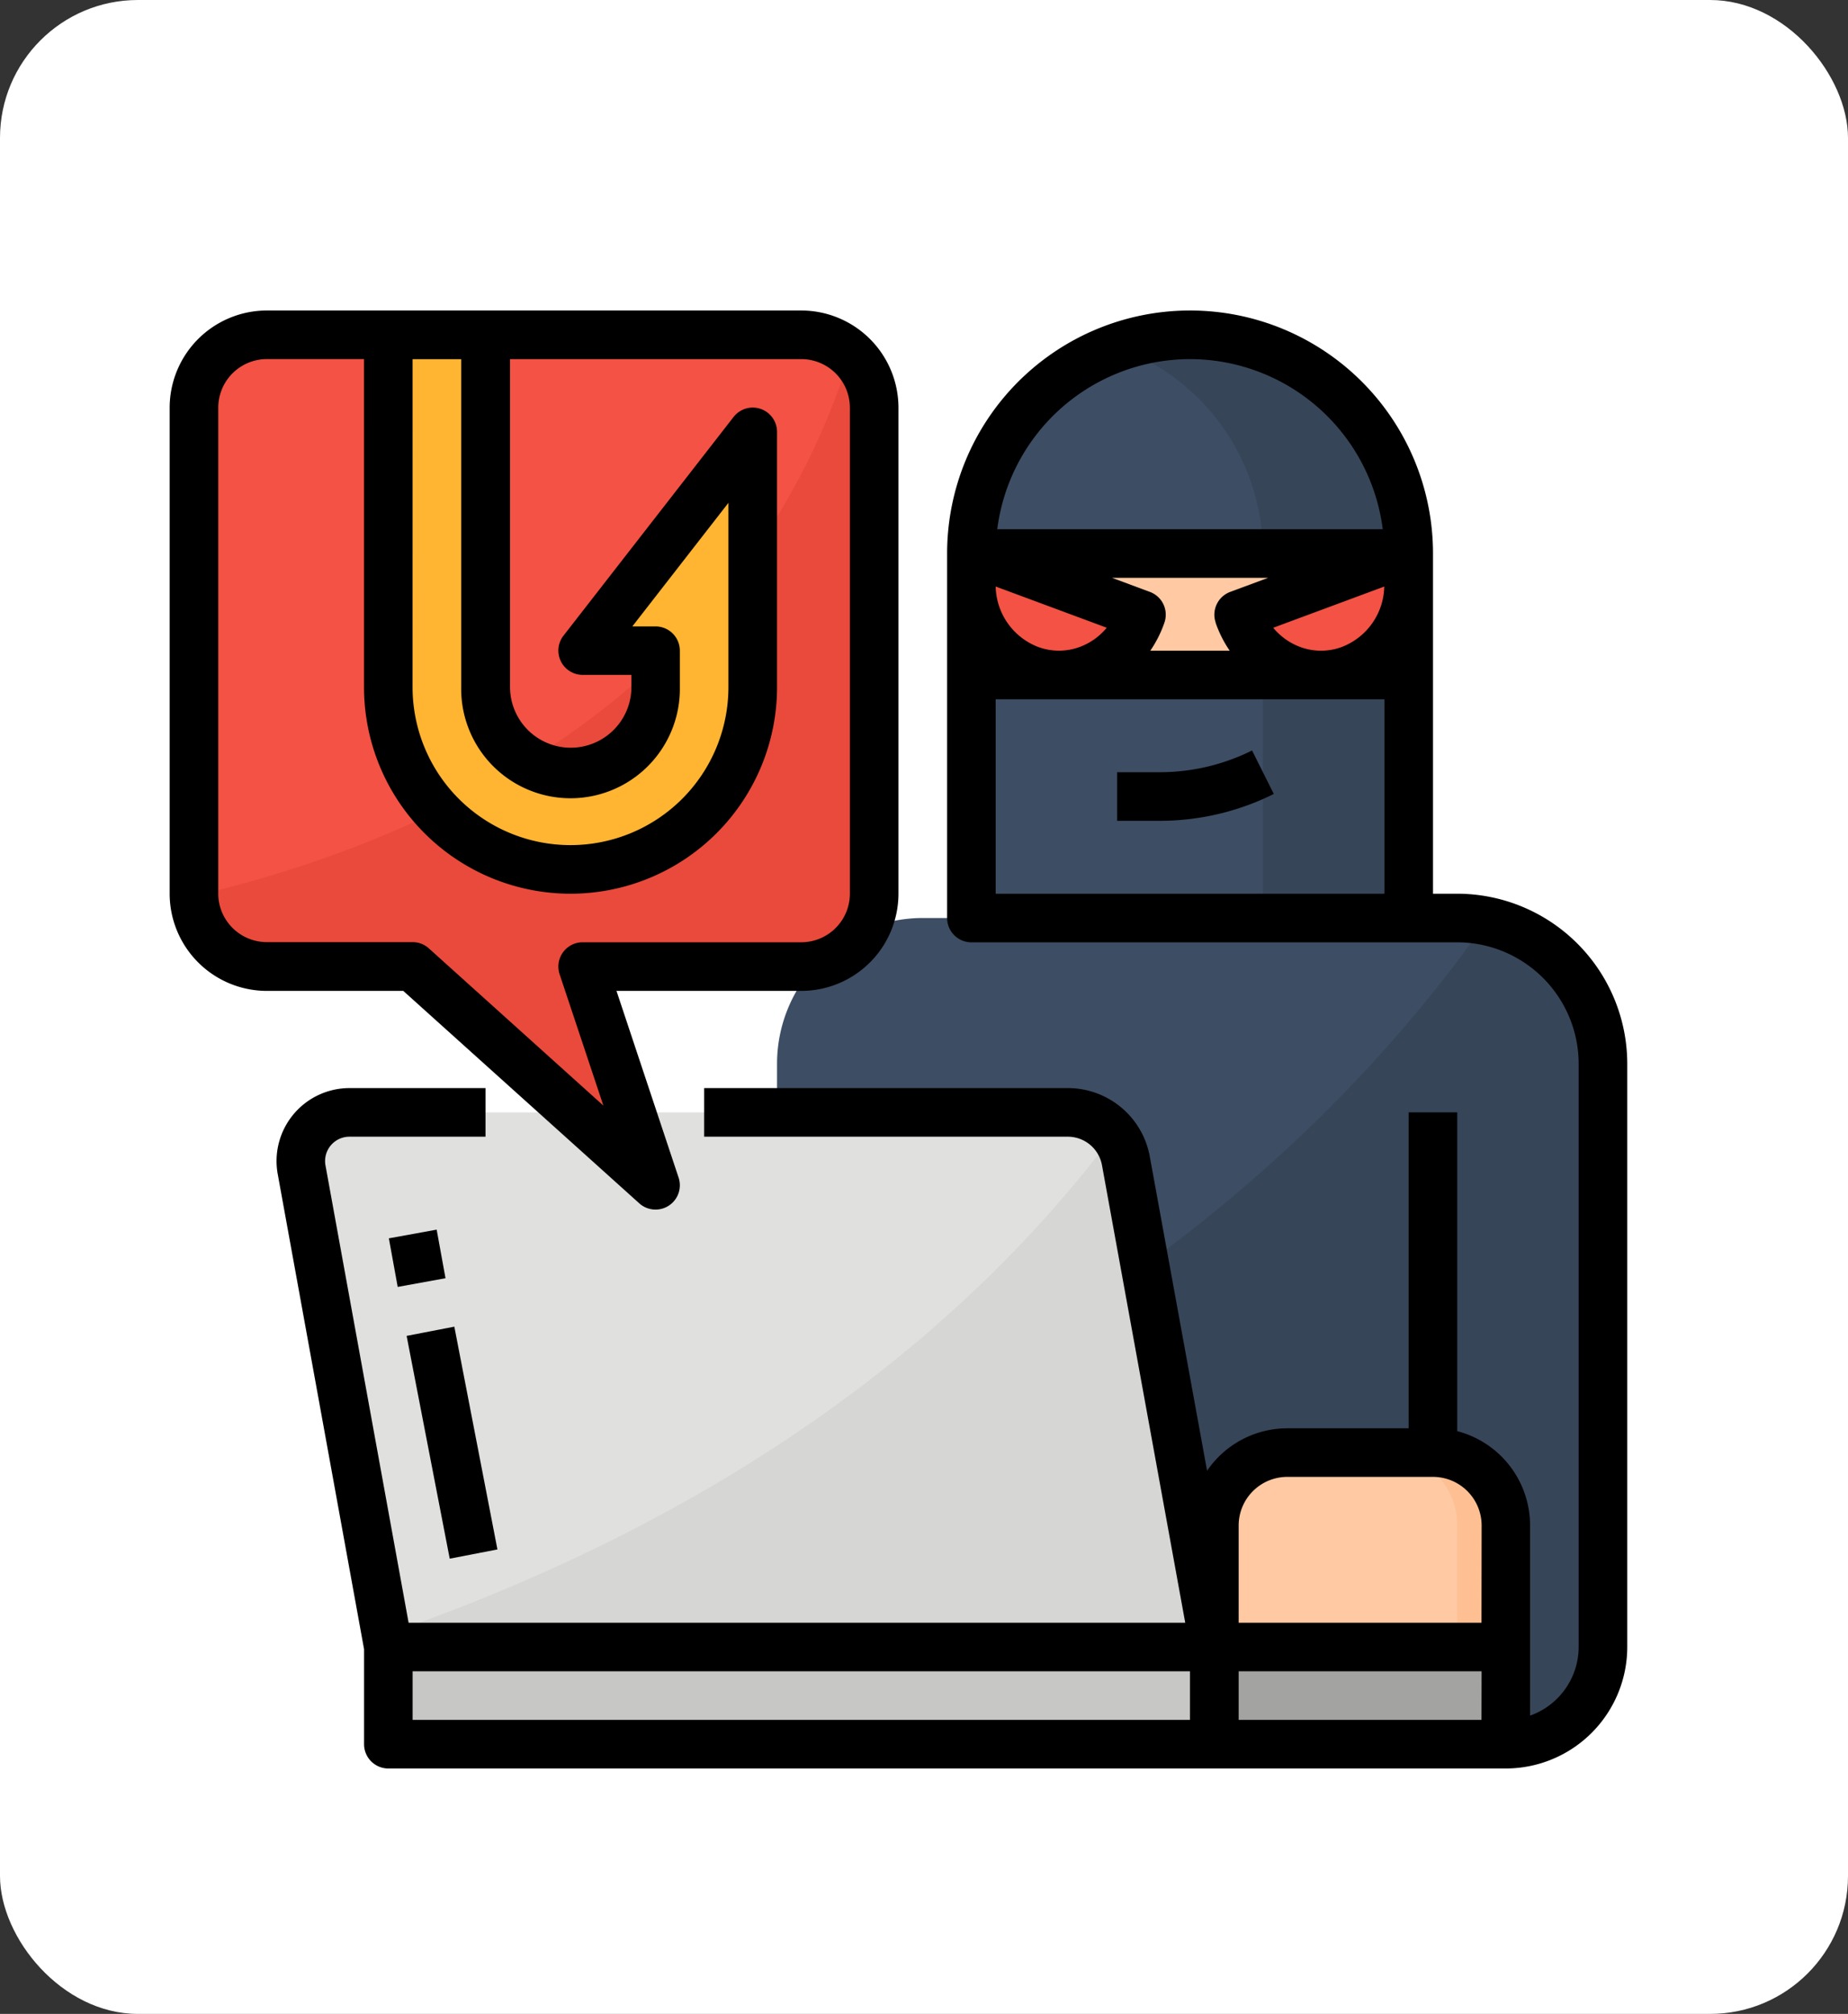 <svg id="Grupo_81330" data-name="Grupo 81330" xmlns="http://www.w3.org/2000/svg" width="67" height="73" viewBox="0 0 67 73">
  <rect x="0" y="0" width="67" height="73" fill="#333333" stroke="none"/>
  <rect id="Rectángulo_34185" data-name="Rectángulo 34185" width="67" height="73" rx="5" fill="#fff"/>
  <g id="Filled_outline" data-name="Filled outline" transform="translate(-9.849 -4.745)">
    <path id="Trazado_656015" data-name="Trazado 656015" d="M245.948,221.285v21.14a3.523,3.523,0,0,1-3.523,3.523H216V221.285A5.285,5.285,0,0,1,221.285,216h19.378a5.392,5.392,0,0,1,1.066.107h0A5.289,5.289,0,0,1,245.948,221.285Z" transform="translate(-177.979 -177.979)" fill="#3d4d63"/>
    <path id="Trazado_656016" data-name="Trazado 656016" d="M245.948,222.148v21.14a3.523,3.523,0,0,1-3.523,3.523H216v-9.822c9.012-3.886,18.767-10.106,25.729-20.019h0A5.289,5.289,0,0,1,245.948,222.148Z" transform="translate(-177.979 -178.843)" fill="#374559"/>
    <path id="Trazado_656017" data-name="Trazado 656017" d="M287.927,24a7.927,7.927,0,0,1,7.927,7.927V45.14H280V31.927A7.927,7.927,0,0,1,287.927,24Z" transform="translate(-234.933 -7.119)" fill="#3d4d63"/>
    <path id="Trazado_656018" data-name="Trazado 656018" d="M330.642,24a7.915,7.915,0,0,0-2.642.451,7.931,7.931,0,0,1,5.285,7.476V45.14h5.285V31.927A7.927,7.927,0,0,0,330.642,24Z" transform="translate(-277.648 -7.119)" fill="#374559"/>
    <path id="Trazado_656019" data-name="Trazado 656019" d="M280,96h15.855v4.4H280Z" transform="translate(-234.933 -71.192)" fill="#fec9a3"/>
    <path id="Trazado_656020" data-name="Trazado 656020" d="M373.98,96,368,98.216a3.146,3.146,0,0,0,4.058,1.995A3.329,3.329,0,0,0,373.98,96Z" transform="translate(-313.244 -71.192)" fill="#f35244"/>
    <path id="Trazado_656021" data-name="Trazado 656021" d="M280.186,96l5.98,2.216a3.146,3.146,0,0,1-4.058,1.995A3.329,3.329,0,0,1,280.186,96Z" transform="translate(-234.933 -71.192)" fill="#f35244"/>
    <path id="Trazado_656022" data-name="Trazado 656022" d="M424,280h1.762v13.212H424Z" transform="translate(-363.078 -234.933)" fill="#2a3845"/>
    <path id="Trazado_656023" data-name="Trazado 656023" d="M92.294,299.378H62.346l-.083-.451L59.2,282.077A1.762,1.762,0,0,1,60.934,280h26.05a2.143,2.143,0,0,1,2.106,1.758Z" transform="translate(-38.419 -234.933)" fill="#e0e0de"/>
    <path id="Trazado_656024" data-name="Trazado 656024" d="M88,456h40.518v3.523H88Z" transform="translate(-64.073 -391.555)" fill="#c7c7c5"/>
    <path id="Trazado_656025" data-name="Trazado 656025" d="M360,456h10.57v3.523H360Z" transform="translate(-306.125 -391.555)" fill="#a3a3a1"/>
    <path id="Trazado_656026" data-name="Trazado 656026" d="M117.281,305.821H87.333l-.083-.451c8.653-2.988,19.084-8.4,26.386-18.13a2.119,2.119,0,0,1,.44.961Z" transform="translate(-63.405 -241.376)" fill="#d6d6d4"/>
    <path id="Trazado_656027" data-name="Trazado 656027" d="M0,0H1.762V8.224H0Z" transform="matrix(0.982, -0.19, 0.19, 0.982, 24.59, 53.168)" fill="#ebebe9"/>
    <path id="Trazado_656028" data-name="Trazado 656028" d="M0,0H1.762V1.791H0Z" transform="matrix(0.984, -0.179, 0.179, 0.984, 23.945, 49.633)" fill="#ebebe9"/>
    <path id="Trazado_656029" data-name="Trazado 656029" d="M48.663,26.642V44.259A2.643,2.643,0,0,1,46.021,46.9H38.093l2.642,7.927L31.927,46.9H26.642A2.641,2.641,0,0,1,24,44.338c0-.026,0-.053,0-.079V26.642A2.643,2.643,0,0,1,26.642,24H46.021a2.644,2.644,0,0,1,2.642,2.642Z" transform="translate(-7.119 -7.119)" fill="#f35244"/>
    <path id="Trazado_656030" data-name="Trazado 656030" d="M48.681,32.24V49.856A2.643,2.643,0,0,1,46.038,52.5H38.111l2.642,7.927L31.945,52.5H26.66a2.641,2.641,0,0,1-2.64-2.563c6.957-1.605,19.689-6.314,23.8-19.645A2.633,2.633,0,0,1,48.681,32.24Z" transform="translate(-7.137 -12.717)" fill="#ea4a3b"/>
    <path id="Trazado_656031" data-name="Trazado 656031" d="M95.047,35.451h2.642v1.321a3.083,3.083,0,1,1-6.166,0V24H88V36.772a6.606,6.606,0,1,0,13.212,0V27.523Z" transform="translate(-64.073 -7.119)" fill="#ffb531"/>
    <path id="Trazado_656032" data-name="Trazado 656032" d="M370.57,399.047H360v-4.4A2.642,2.642,0,0,1,362.642,392h5.285a2.642,2.642,0,0,1,2.642,2.642Z" transform="translate(-306.125 -334.601)" fill="#fec9a3"/>
    <path id="Trazado_656033" data-name="Trazado 656033" d="M417.762,392H416a2.642,2.642,0,0,1,2.642,2.642v4.4H420.4v-4.4A2.642,2.642,0,0,0,417.762,392Z" transform="translate(-355.959 -334.601)" fill="#fec093"/>
    <path id="Trazado_656034" data-name="Trazado 656034" d="M93.993,37.14h-.881V24.808a8.808,8.808,0,1,0-17.616,0V38.021a.881.881,0,0,0,.881.881H93.993a4.409,4.409,0,0,1,4.4,4.4v21.14a2.647,2.647,0,0,1-1.762,2.491v-6.9a3.53,3.53,0,0,0-2.642-3.412V45.067H92.231V56.518h-4.4a3.522,3.522,0,0,0-2.91,1.539L82.845,46.672a3.02,3.02,0,0,0-2.972-2.486H66.687v1.762H79.873a1.26,1.26,0,0,1,1.239,1.039l3.017,16.578H55.972L52.959,46.991a.883.883,0,0,1,.868-1.043H58.76V44.186H53.827a2.645,2.645,0,0,0-2.6,3.117l3.13,17.221v3.444a.881.881,0,0,0,.881.881H95.755a4.409,4.409,0,0,0,4.4-4.4V43.306A6.173,6.173,0,0,0,93.993,37.14ZM84.3,17.762a7.055,7.055,0,0,1,6.99,6.166H77.314a7.055,7.055,0,0,1,6.99-6.166Zm7.045,8.244a2.4,2.4,0,0,1-1.532,2.188,2.178,2.178,0,0,1-1.7-.075,2.3,2.3,0,0,1-.794-.619Zm-6.116,1.306a4.239,4.239,0,0,0,.513,1.02H82.862a4.239,4.239,0,0,0,.513-1.02.881.881,0,0,0-.527-1.112l-1.375-.51h5.662l-1.375.51A.881.881,0,0,0,85.233,27.311Zm-3.946.187a2.3,2.3,0,0,1-.794.619,2.178,2.178,0,0,1-1.7.075,2.4,2.4,0,0,1-1.532-2.188ZM91.351,37.14H77.257V30.093H91.351ZM84.3,67.088H56.118V65.326H84.3Zm10.57,0H86.066V65.326h8.808Zm0-3.523H86.066V60.041a1.764,1.764,0,0,1,1.762-1.762h5.285a1.764,1.764,0,0,1,1.762,1.762Z" transform="translate(-31.309 0)"/>
    <path id="Trazado_656035" data-name="Trazado 656035" d="M329.554,161.633H328v1.762h1.554a9.272,9.272,0,0,0,4.125-.974l-.788-1.576a7.5,7.5,0,0,1-3.337.788Z" transform="translate(-277.648 -128.897)"/>
    <path id="Trazado_656036" data-name="Trazado 656036" d="M0,0H1.762V8.224H0Z" transform="matrix(0.982, -0.19, 0.19, 0.982, 24.591, 53.168)"/>
    <path id="Trazado_656037" data-name="Trazado 656037" d="M0,0H1.762V1.79H0Z" transform="matrix(0.984, -0.179, 0.179, 0.984, 23.947, 49.632)"/>
    <path id="Trazado_656038" data-name="Trazado 656038" d="M33.027,48.364a.881.881,0,0,0,1.425-.933L32.2,40.663H38.9a3.527,3.527,0,0,0,3.523-3.523V19.523A3.527,3.527,0,0,0,38.9,16H19.523A3.527,3.527,0,0,0,16,19.523V37.14a3.527,3.527,0,0,0,3.523,3.523H24.47Zm-8.219-30.6H26.57V29.653a3.964,3.964,0,1,0,7.927,0V28.332a.881.881,0,0,0-.881-.881h-.842l3.484-4.479v6.681a5.725,5.725,0,0,1-11.451,0ZM17.762,37.14V19.523a1.764,1.764,0,0,1,1.762-1.762h3.523V29.653a7.487,7.487,0,0,0,14.974,0V20.4a.881.881,0,0,0-1.576-.541l-6.166,7.927a.881.881,0,0,0,.7,1.422h1.762v.44a2.2,2.2,0,1,1-4.4,0V17.762H38.9a1.764,1.764,0,0,1,1.762,1.762V37.14A1.764,1.764,0,0,1,38.9,38.9H30.974a.881.881,0,0,0-.836,1.159l1.587,4.762-6.328-5.7a.881.881,0,0,0-.589-.226H19.523a1.764,1.764,0,0,1-1.762-1.762Z" transform="translate(0 0)"/>
  </g>
</svg>
